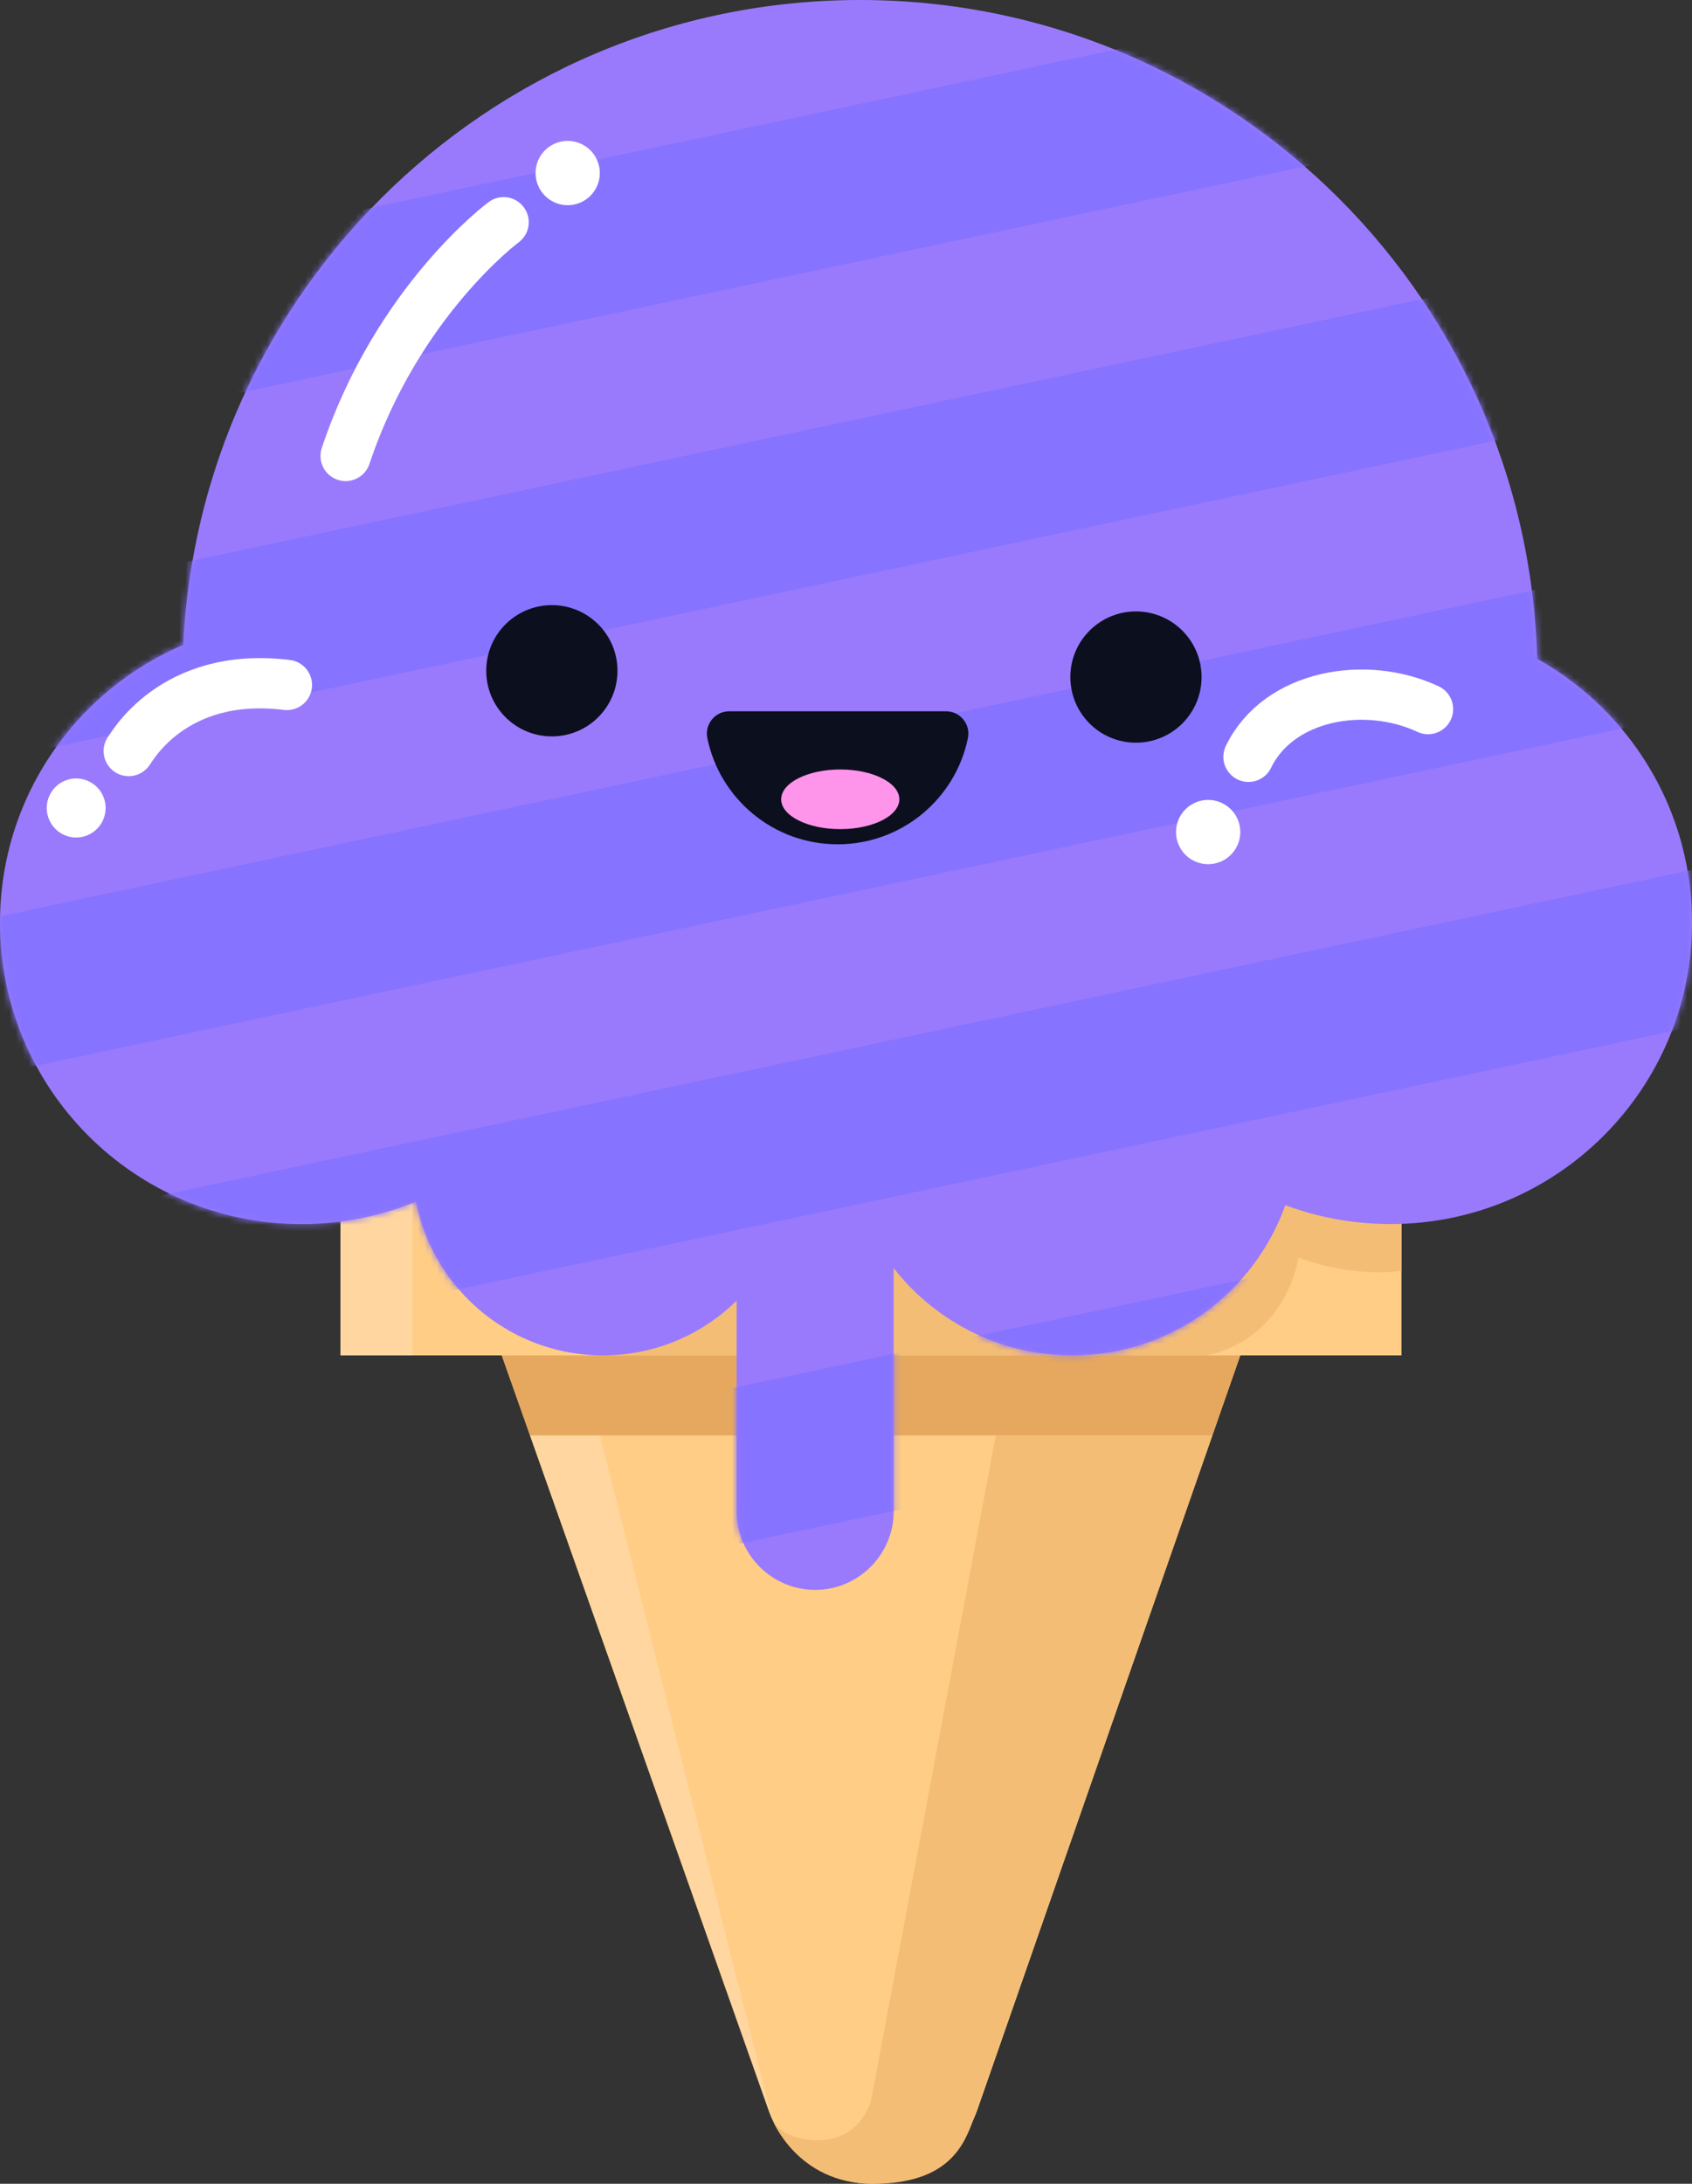 <?xml version="1.0" encoding="UTF-8" standalone="no"?>
<svg
   width="269.317"
   height="347.493"
   viewBox="0 0 269.317 347.493"
   version="1.1"
   id="svg23"
   xmlns:xlink="http://www.w3.org/1999/xlink"
   xmlns="http://www.w3.org/2000/svg"
   xmlns:svg="http://www.w3.org/2000/svg">
  <rect x="0" y="0" width="269.317" height="347.493" fill="#333333" stroke="none"/>
  <defs
     id="defs1">
    <path
       d="m 245.608,148.575 c -1.592,58.166 -49.21,104.838 -107.761,104.838 -57.81,0 -104.986,-45.489 -107.706,-102.625 C 12.99,143.469 0.965,126.455 0.965,106.628 0.965,80.124 22.452,58.636 48.957,58.636 a 47.855,47.855 0 0 1 18.223,3.59 C 69.908,48.273 82.196,37.74 96.95,37.74 c 8.285,0 15.791,3.325 21.266,8.708 V 12.921 c 0,-6.876 5.625,-12.5 12.5,-12.5 6.875,0 12.5,5.624 12.5,12.5 v 38.727 c 6.59,-8.46 16.864,-13.908 28.416,-13.908 15.64,0 28.944,9.973 33.916,23.904 a 47.88,47.88 0 0 1 16.743,-3.008 c 26.506,0 47.992,21.488 47.992,47.992 0,18.041 -9.959,33.748 -24.675,41.947"
       id="a" />
    <path
       d="M 29.808,150.455 C 12.656,143.136 0.632,126.12 0.632,106.295 0.632,79.789 22.119,58.304 48.624,58.304 a 47.855,47.855 0 0 1 18.223,3.59 c 2.729,-13.955 15.016,-24.487 29.769,-24.487 8.287,0 15.792,3.325 21.267,8.706 V 12.587 c 0,-6.875 5.625,-12.499 12.5,-12.499 6.874,0 12.5,5.624 12.5,12.499 v 38.728 c 6.589,-8.46 16.862,-13.908 28.417,-13.908 15.637,0 28.943,9.973 33.915,23.904 a 47.884,47.884 0 0 1 16.742,-3.007 c 26.506,0 47.994,21.485 47.994,47.99 0,18.042 -9.96,33.75 -24.676,41.947 -1.592,58.167 -49.21,104.839 -107.762,104.839 -57.809,0 -104.985,-45.49 -107.705,-102.625"
       id="c" />
  </defs>
  <g
     fill="none"
     fill-rule="evenodd"
     id="g23"
     transform="translate(-74.078,-34.49)">
    <g
       fill-rule="nonzero"
       id="g7"
       style="display:inline">
      <path
         d="m 213.014,381.983 a 17.638,17.638 0 0 1 -16.628,-11.758 l -43.51,-123.076 h 119.668 l -42.876,123.003 a 17.636,17.636 0 0 1 -16.654,11.83"
         fill="#ffcd85"
         id="path1" />
      <path
         fill="#ffd69f"
         d="m 158.446,262.903 h 11.136 l 27.426,108.836 z"
         id="path2" />
      <path
         d="m 232.572,262.903 -19.861,105.913 c 0,0 -1.663,6.499 -8.854,6.223 -5.778,-0.223 -6.848,-3.3 -6.848,-3.3 0,0 3.94,10.244 16.006,10.244 12.064,0 14.498,-6.164 16.009,-10.244 l 38.028,-108.836 z"
         fill="#f4bd76"
         id="path3" />
      <path
         fill="#e5a85e"
         d="M 267.052,262.903 H 158.445 l -4.502,-12.74 h 117.55 z"
         id="path4" />
      <path
         fill="#ffcd85"
         d="M 297.154,250.164 H 128.265 v -24.459 h 168.89 z"
         id="path5" />
      <path
         d="m 297.155,225.705 v 11.02 c 0,0 -7.62,1.202 -16.404,-2.131 0,0 -1.672,12.693 -14.56,15.57 h -98.203 l 26.776,-26.775 h 89.87 l 12.52,2.316 z"
         fill="#f4bd76"
         id="path6" />
      <path
         fill="#ffd69f"
         d="m 139.722,223.285 h -11.456 v 26.879 h 11.456 z"
         id="path7"
         style="display:inline" />
    </g>
    <g
       fill="#997afc"
       fill-rule="nonzero"
       id="g11"
       style="display:inline">
      <path
         d="m 318.795,142.326 c 0,40.946 -22.82,76.56 -56.436,94.822 -15.278,8.3 -32.789,-25.666 -51.4,-25.666 -16.401,0 -31.948,35.02 -45.865,28.47 -36.623,-17.235 -61.972,-54.47 -61.972,-97.626 0,-59.556 48.28,-107.836 107.837,-107.836 59.556,0 107.836,48.28 107.836,107.836"
         id="path8" />
      <path
         d="m 343.395,181.275 c 0,26.505 -21.487,47.992 -47.992,47.992 -26.505,0 -47.992,-21.487 -47.992,-47.992 0,-26.505 21.487,-47.992 47.992,-47.992 26.505,0 47.992,21.487 47.992,47.992 M 203.828,287.483 c -6.875,0 -12.5,-5.626 -12.5,-12.5 v -61 c 0,-6.875 5.625,-12.5 12.5,-12.5 6.875,0 12.5,5.625 12.5,12.5 v 61 c 0,6.874 -5.625,12.5 -12.5,12.5"
         id="path9" />
      <path
         d="m 244.744,178.15 c 19.887,0 36.007,16.12 36.007,36.006 0,19.887 -16.12,36.007 -36.007,36.007 -19.887,0 -36.007,-16.12 -36.007,-36.007 m -8.335,5.667 c 0,16.756 -13.584,30.34 -30.34,30.34 -16.757,0 -30.34,-13.584 -30.34,-30.34 0,-16.756 13.583,-30.34 30.34,-30.34 16.756,0 30.34,13.584 30.34,30.34"
         id="path10" />
      <path
         d="m 170.062,181.275 c 0,26.505 -21.487,47.992 -47.992,47.992 -26.506,0 -47.992,-21.487 -47.992,-47.992 0,-26.505 21.486,-47.992 47.992,-47.992 26.505,0 47.992,21.487 47.992,47.992"
         id="path11" />
    </g>
    <g
       transform="matrix(1,0,0,-1,73.112,287.904)"
       id="g12"
       style="display:inline">
      <mask
         id="b"
         fill="#ffffff">
        <use
           xlink:href="#a"
           id="use11" />
      </mask>
      <path
         fill="#8673ff"
         fill-rule="nonzero"
         mask="url(#b)"
         d="M 292.52,44.733 18.204,-13.574 13.123,10.336 287.437,68.643 Z M 292.137,94.65 17.821,36.342 l -5.082,23.91 274.316,58.307 z m -30.009,43.477 -274.316,-58.307 -5.082,23.911 274.316,58.308 z m 8.287,51.853 -274.315,-58.306 -5.082,23.91 274.316,58.308 z m 0,50.084 -274.315,-58.308 -5.082,23.91 274.316,58.309 z"
         id="path12" />
    </g>
    <g
       opacity="0.5"
       transform="matrix(1,0,0,-1,73.445,287.57)"
       id="g14"
       style="display:none">
      <mask
         id="d"
         fill="#ffffff">
        <use
           xlink:href="#c"
           id="use12" />
      </mask>
      <path
         d="m 130.827,0.088 c 0,0 4.91,1.258 4.91,10.962 v 77.704 c 0,0 2.66,-15.125 7.59,-21.006 V 14.754 c 0,0 0.666,-15.556 -12.5,-14.666 m -12.944,54.666 c 0,0 -20.543,-19.082 -43.494,-7.652 0,0 18.494,-22.621 43.494,-0.988 z m 42.299,196.029 c 1.815,-0.393 76.282,-27.076 74.38,-98.052 0,0 32.304,-19.97 19.43,-57.643 -9,-26.341 -46.242,-27.341 -46.242,-27.341 l -3.78,-10.39 36.69,-19.95 60.333,40.348 -16.667,121.667 -69.333,67.333 -54.81,-15.972 z"
         fill="#7251ed"
         fill-rule="nonzero"
         mask="url(#d)"
         id="path13" />
      <path
         d="m 205.915,84.765 c 0,0 -1.944,-27.409 -22.032,-33.228 -25.34,-7.34 -40.556,16.21 -40.556,16.21 V 41.865 l 21.444,-23.556 c 0,0 41.176,14.667 41.144,15.334 -0.032,0.666 1.835,34.104 1.835,34.104 0,0 1.31,5.696 -1.835,17.018"
         fill="#7251ed"
         fill-rule="nonzero"
         mask="url(#d)"
         id="path14" />
    </g>
    <g
       id="g24">
      <path
         d="m 271.493,166.79 a 5.112,5.112 0 1 1 -10.222,-0.002 5.112,5.112 0 0 1 10.222,0.002"
         fill="#ffffff"
         fill-rule="nonzero"
         id="path15" />
      <path
         d="m 301.379,147.325 c -9.967,-4.675 -23.8,-2.266 -28.579,7.594"
         stroke="#ffffff"
         stroke-width="8"
         stroke-linecap="round"
         stroke-linejoin="round"
         id="path16" />
      <path
         d="m 90.887,163.06 a 4.689,4.689 0 0 1 -4.682,4.698 c -2.585,0 -4.681,-2.102 -4.681,-4.697 0,-2.595 2.096,-4.697 4.681,-4.697 a 4.689,4.689 0 0 1 4.682,4.697"
         fill="#ffffff"
         fill-rule="nonzero"
         id="path17" />
      <path
         d="m 94.57,153.998 c 0.274,-0.212 6.843,-12.774 25.176,-10.515 m 34.494,-73.63 c 0,0 -16.889,12.478 -25.15,37.189"
         stroke="#ffffff"
         stroke-width="8"
         stroke-linecap="round"
         stroke-linejoin="round"
         id="path18" />
      <path
         d="m 169.55,61.927 a 5.112,5.112 0 1 1 -10.222,-0.002 5.112,5.112 0 0 1 10.222,0.002"
         fill="#ffffff"
         fill-rule="nonzero"
         id="path19" />
    </g>
    <g
       fill-rule="nonzero"
       id="g21">
      <path
         d="m 172.362,141.225 c 0,5.77 -4.676,10.444 -10.444,10.444 -5.77,0 -10.446,-4.675 -10.446,-10.444 0,-5.768 4.676,-10.444 10.446,-10.444 5.768,0 10.444,4.676 10.444,10.444 m 92.971,1 c 0,5.77 -4.676,10.444 -10.444,10.444 -5.768,0 -10.445,-4.675 -10.445,-10.444 0,-5.768 4.677,-10.444 10.445,-10.444 5.768,0 10.444,4.676 10.444,10.444 m -75.183,5.445 c -2.246,0 -3.937,2.064 -3.486,4.265 1.973,9.647 10.509,16.904 20.738,16.904 10.23,0 18.767,-7.257 20.74,-16.904 0.45,-2.201 -1.24,-4.265 -3.486,-4.265 z"
         fill="#0c0f1e"
         id="path20"
         style="display:inline" />
      <path
         d="m 217.226,161.679 c 0,2.621 -4.21,4.746 -9.405,4.746 -5.195,0 -9.405,-2.125 -9.405,-4.746 0,-2.622 4.21,-4.747 9.405,-4.747 5.195,0 9.405,2.125 9.405,4.747"
         fill="#ff94eb"
         id="path21" />
    </g>
    <path
       d="m 41.413,141.483 h 15.11 m -7.555,-7.556 v 15.111 m 282.445,87.445 h 15.11 m -7.555,-7.556 v 15.111 M 334.413,50.483 h 15.11 m -7.555,-7.556 v 15.111"
       stroke="#ffffff"
       stroke-linecap="round"
       stroke-linejoin="round"
       stroke-width="4"
       id="path22"
       style="display:none" />
    <path
       d="m 68.413,93.705 a 2.223,2.223 0 1 1 -4.446,0 2.223,2.223 0 0 1 4.446,0 m -4,77.333 a 2.223,2.223 0 1 1 -4.446,0 2.223,2.223 0 0 1 4.446,0 m 42.667,69.333 a 2.224,2.224 0 1 1 -4.447,0 2.223,2.223 0 0 1 4.446,0 m 10.667,24 a 2.223,2.223 0 1 1 -4.446,0 2.223,2.223 0 0 1 4.446,0 m 242.667,-53.333 a 2.223,2.223 0 1 1 -4.446,0 2.223,2.223 0 0 1 4.446,0 M 307.08,37.705 a 2.224,2.224 0 1 1 -4.447,0 2.223,2.223 0 0 1 4.446,0 M 160.413,24.371 a 2.223,2.223 0 1 1 -4.446,0 2.223,2.223 0 0 1 4.446,0 m -18.667,-4 a 2.223,2.223 0 1 1 -4.446,0 2.223,2.223 0 0 1 4.446,0"
       fill="#ffffff"
       fill-rule="nonzero"
       id="path23"
       style="display:none" />
  </g>
</svg>
